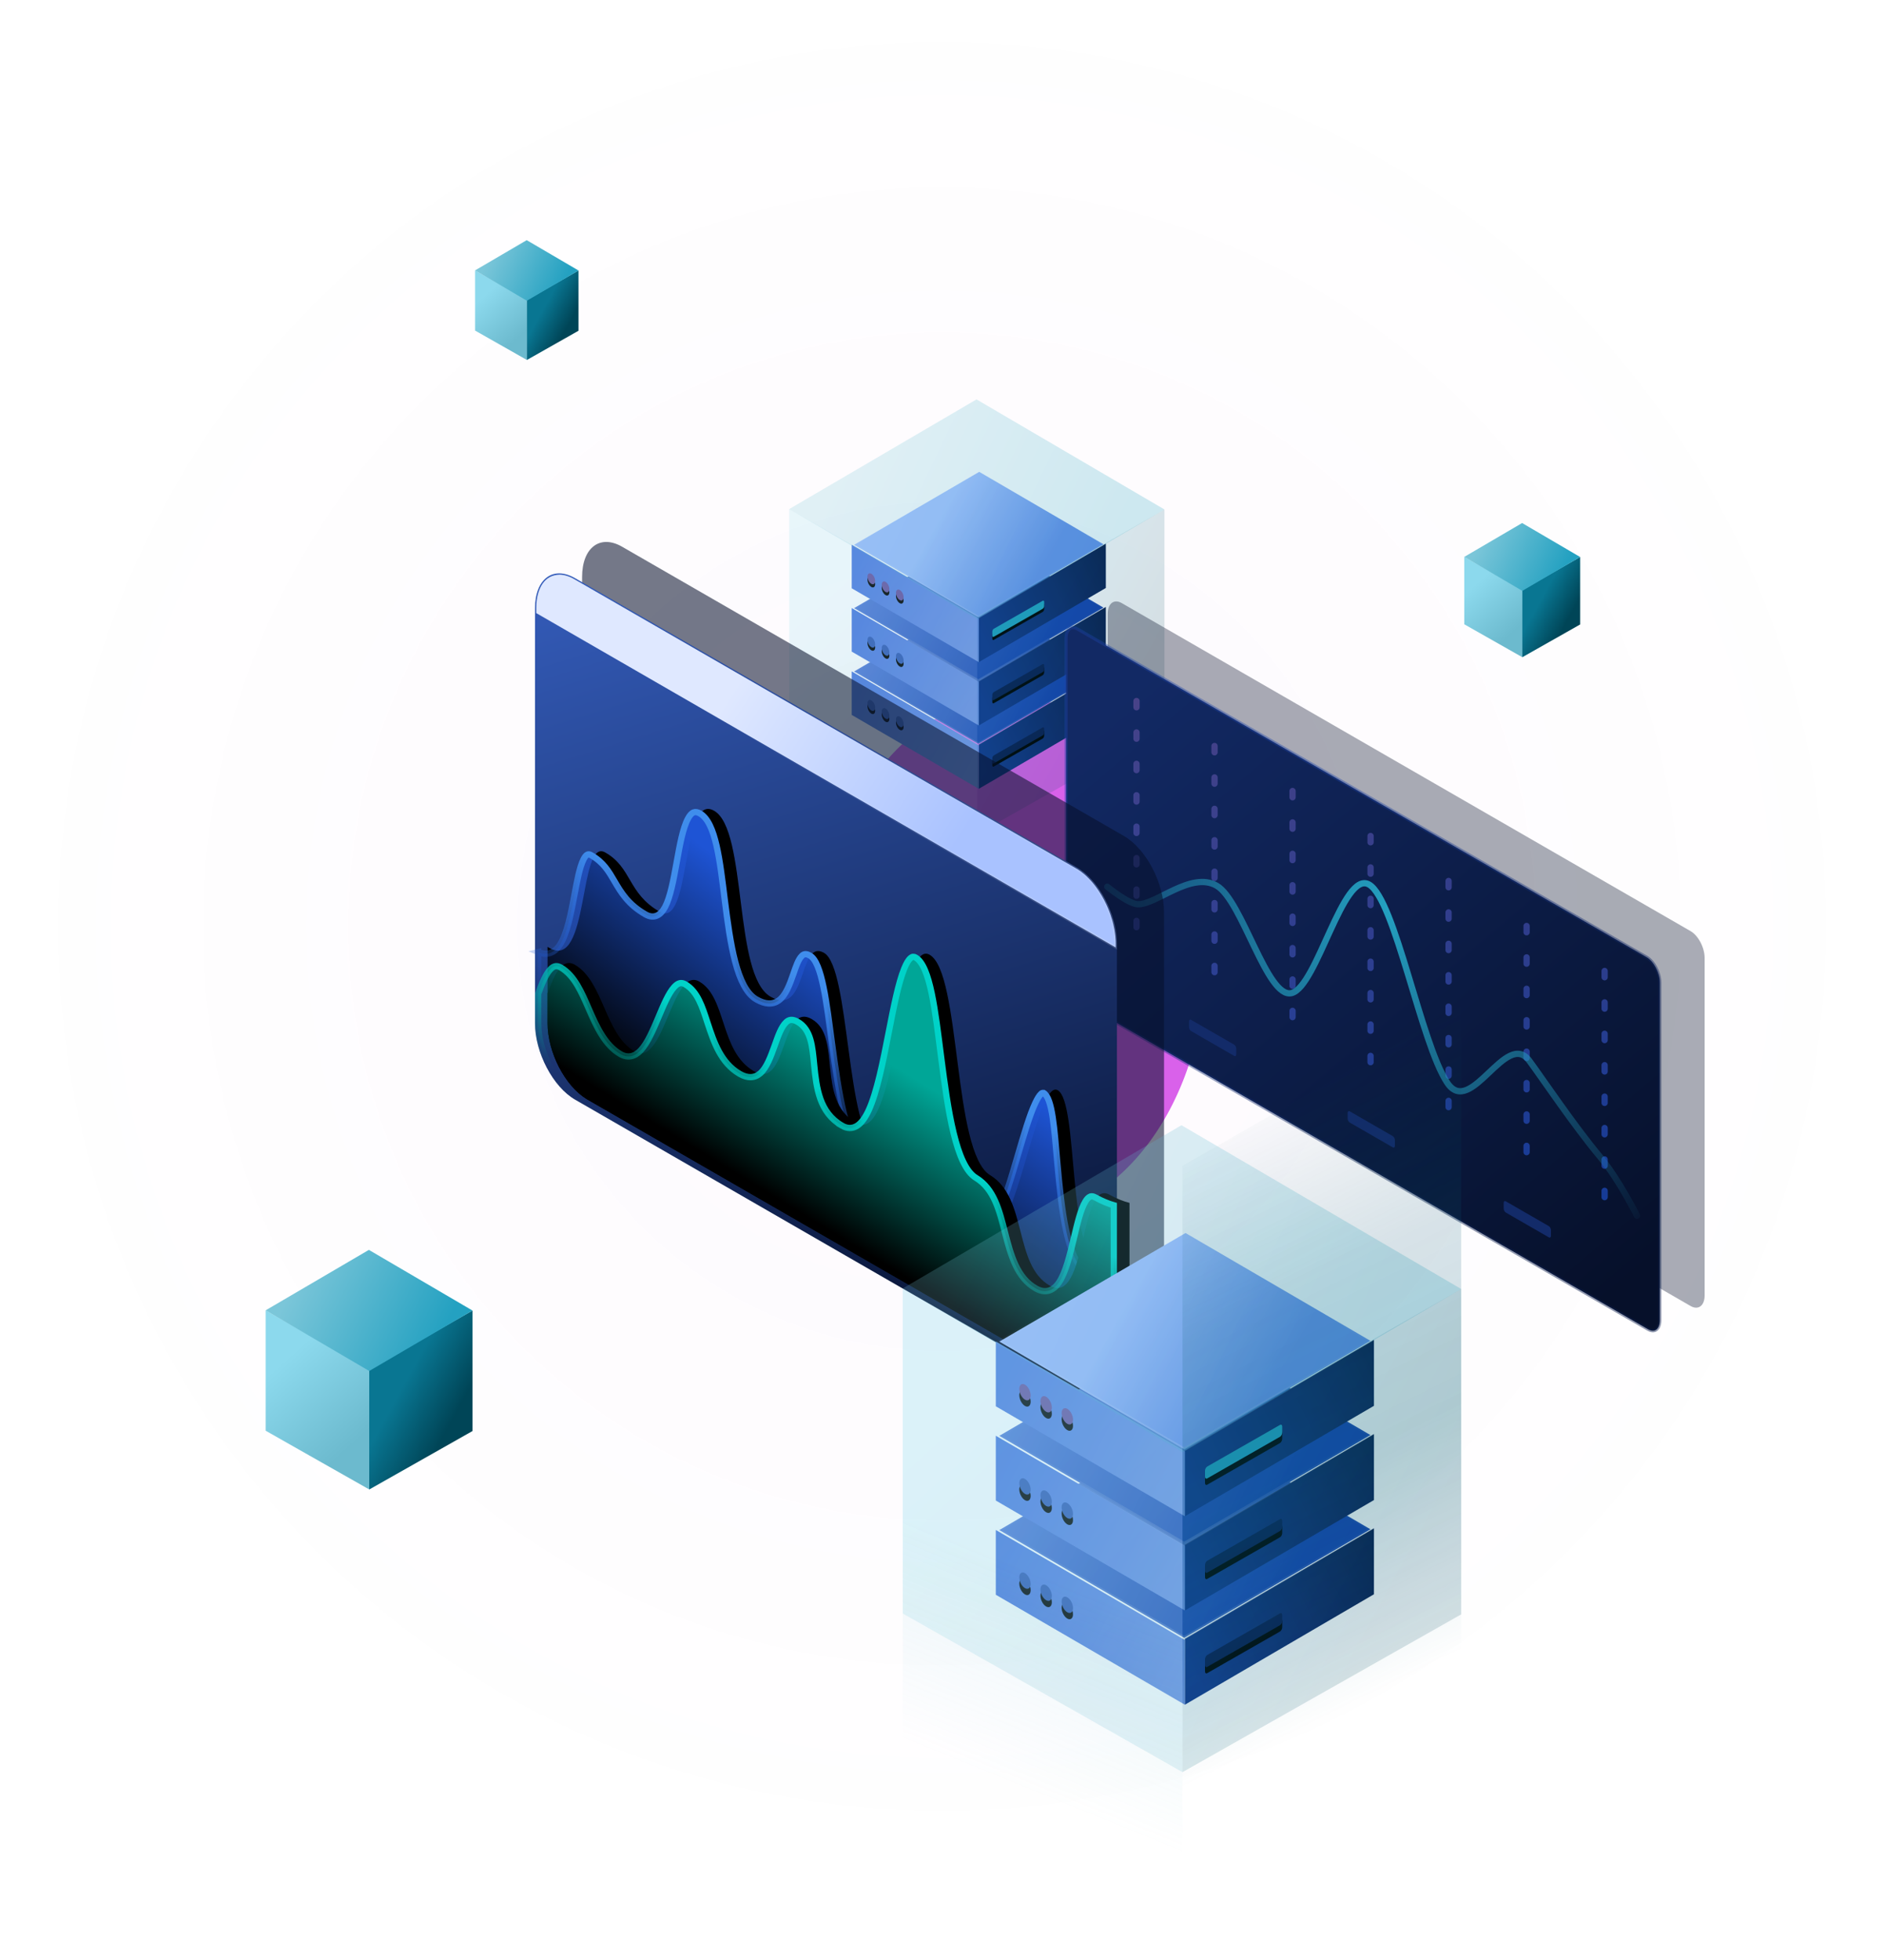 <svg xmlns="http://www.w3.org/2000/svg" xmlns:xlink="http://www.w3.org/1999/xlink" width="600" height="624" viewBox="0 0 600 624">
    <defs>
        <linearGradient id="prefix__f" x1="-44.408%" x2="100%" y1="6.487%" y2="73.336%">
            <stop offset="0%" stop-color="#081537"/>
            <stop offset="100%" stop-color="#14388E"/>
        </linearGradient>
        <linearGradient id="prefix__g" x1="-38.234%" x2="106.55%" y1="87.164%" y2="18.209%">
            <stop offset="0%" stop-color="#7898E5"/>
            <stop offset="100%" stop-color="#4B76DD"/>
        </linearGradient>
        <linearGradient id="prefix__m" x1="100%" x2="16.416%" y1="33.015%" y2="56.936%">
            <stop offset="0%" stop-color="#557BD7"/>
            <stop offset="100%" stop-color="#1643AF"/>
        </linearGradient>
        <linearGradient id="prefix__l" x1="46.672%" x2="46.672%" y1="100%" y2="34.88%">
            <stop offset="0%" stop-color="#FFF" stop-opacity=".158"/>
            <stop offset="100%" stop-color="#FFF" stop-opacity="0"/>
        </linearGradient>
        <linearGradient id="prefix__v" x1="69.185%" x2="21.574%" y1="40.486%" y2="56.712%">
            <stop offset="0%" stop-color="#A4BFFF"/>
            <stop offset="100%" stop-color="#638AE7"/>
        </linearGradient>
        <linearGradient id="prefix__w" x1="33.261%" x2="66.739%" y1="19.969%" y2="83.989%">
            <stop offset="0%" stop-color="#8CD9ED"/>
            <stop offset="100%" stop-color="#6CBACE"/>
        </linearGradient>
        <linearGradient id="prefix__x" x1="74.268%" x2="39.604%" y1="67.667%" y2="34.637%">
            <stop offset="0%" stop-color="#004557"/>
            <stop offset="100%" stop-color="#097692"/>
        </linearGradient>
        <linearGradient id="prefix__y" x1="88.697%" x2="10.887%" y1="58.551%" y2="36.669%">
            <stop offset="0%" stop-color="#24A1C1"/>
            <stop offset="100%" stop-color="#7BC6D9"/>
        </linearGradient>
        <linearGradient id="prefix__A" x1="17.665%" x2="85.339%" y1="4.407%" y2="99.435%">
            <stop offset="0%" stop-color="#122964"/>
            <stop offset="100%" stop-color="#06102A"/>
        </linearGradient>
        <linearGradient id="prefix__z" x1="46.246%" x2="66.422%" y1="21.243%" y2="71.803%">
            <stop offset="0%" stop-color="#1C43A8" stop-opacity=".387"/>
            <stop offset="100%" stop-color="#0E204F" stop-opacity=".444"/>
        </linearGradient>
        <linearGradient id="prefix__B" x1="50%" x2="50%" y1="0%" y2="100%">
            <stop offset="0%" stop-color="#67519E"/>
            <stop offset="100%" stop-color="#1E54D5"/>
        </linearGradient>
        <linearGradient id="prefix__D" x1="54.495%" x2="30.034%" y1="-20.313%" y2="93.015%">
            <stop offset="0%" stop-color="#3964C9"/>
            <stop offset="100%" stop-color="#081435"/>
        </linearGradient>
        <linearGradient id="prefix__F" x1="69.185%" x2="21.574%" y1="38.301%" y2="58.254%">
            <stop offset="0%" stop-color="#DFE8FF"/>
            <stop offset="100%" stop-color="#A9C2FF"/>
        </linearGradient>
        <linearGradient id="prefix__E" x1="46.672%" x2="46.672%" y1="100%" y2="34.88%">
            <stop offset="0%" stop-color="#FFF" stop-opacity=".158"/>
            <stop offset="100%" stop-color="#FFF" stop-opacity="0"/>
        </linearGradient>
        <linearGradient id="prefix__J" x1="75.627%" x2="51.883%" y1="52.534%" y2="20.697%">
            <stop offset="0%" stop-color="#1E54D5" stop-opacity="0"/>
            <stop offset="100%" stop-color="#1E54D5"/>
        </linearGradient>
        <linearGradient id="prefix__I" x1="57.191%" x2="70.714%" y1="27.13%" y2="50%">
            <stop offset="0%" stop-color="#3F8DEC"/>
            <stop offset="100%" stop-color="#1E54D5" stop-opacity="0"/>
        </linearGradient>
        <linearGradient id="prefix__N" x1="61.082%" x2="38.059%" y1="53.641%" y2="25.196%">
            <stop offset="0%" stop-color="#00A697" stop-opacity="0"/>
            <stop offset="100%" stop-color="#00A697"/>
        </linearGradient>
        <linearGradient id="prefix__M" x1="54.713%" x2="69.527%" y1="27.499%" y2="47.074%">
            <stop offset="0%" stop-color="#00D2C8"/>
            <stop offset="100%" stop-color="#00A697" stop-opacity="0"/>
        </linearGradient>
        <linearGradient id="prefix__O" x1="-44.408%" x2="100%" y1="6.487%" y2="73.336%">
            <stop offset="0%" stop-color="#081537"/>
            <stop offset="100%" stop-color="#14388E"/>
        </linearGradient>
        <linearGradient id="prefix__P" x1="-38.234%" x2="106.55%" y1="87.164%" y2="18.209%">
            <stop offset="0%" stop-color="#7898E5"/>
            <stop offset="100%" stop-color="#4B76DD"/>
        </linearGradient>
        <linearGradient id="prefix__V" x1="100%" x2="16.416%" y1="33.015%" y2="56.936%">
            <stop offset="0%" stop-color="#557BD7"/>
            <stop offset="100%" stop-color="#1643AF"/>
        </linearGradient>
        <linearGradient id="prefix__U" x1="46.672%" x2="46.672%" y1="100%" y2="34.88%">
            <stop offset="0%" stop-color="#FFF" stop-opacity=".158"/>
            <stop offset="100%" stop-color="#FFF" stop-opacity="0"/>
        </linearGradient>
        <linearGradient id="prefix__ae" x1="69.185%" x2="21.574%" y1="40.486%" y2="56.712%">
            <stop offset="0%" stop-color="#A4BFFF"/>
            <stop offset="100%" stop-color="#638AE7"/>
        </linearGradient>
        <linearGradient id="prefix__af" x1="33.261%" x2="66.739%" y1="19.969%" y2="83.989%">
            <stop offset="0%" stop-color="#8CD9ED"/>
            <stop offset="100%" stop-color="#6CBACE"/>
        </linearGradient>
        <linearGradient id="prefix__ag" x1="74.268%" x2="39.604%" y1="67.667%" y2="34.637%">
            <stop offset="0%" stop-color="#004557"/>
            <stop offset="100%" stop-color="#097692"/>
        </linearGradient>
        <linearGradient id="prefix__ah" x1="88.697%" x2="10.887%" y1="58.551%" y2="36.669%">
            <stop offset="0%" stop-color="#24A1C1"/>
            <stop offset="100%" stop-color="#7BC6D9"/>
        </linearGradient>
        <linearGradient id="prefix__ai" x1="51.688%" x2="60.865%" y1="5.202%" y2="70.795%">
            <stop offset="0%" stop-color="#004557" stop-opacity="0"/>
            <stop offset="33.193%" stop-color="#045A71" stop-opacity=".364"/>
            <stop offset="62.342%" stop-color="#056077" stop-opacity=".456"/>
            <stop offset="100%" stop-color="#097692" stop-opacity="0"/>
        </linearGradient>
        <linearGradient id="prefix__aj" x1="48.693%" x2="43.768%" y1="40.674%" y2="71.254%">
            <stop offset="0%" stop-color="#8CD9ED"/>
            <stop offset="100%" stop-color="#6CBACE" stop-opacity="0"/>
        </linearGradient>
        <linearGradient id="prefix__ak" x1="33.261%" x2="66.739%" y1="19.969%" y2="83.989%">
            <stop offset="0%" stop-color="#8CD9ED"/>
            <stop offset="100%" stop-color="#6CBACE"/>
        </linearGradient>
        <linearGradient id="prefix__al" x1="74.268%" x2="39.604%" y1="67.667%" y2="34.637%">
            <stop offset="0%" stop-color="#004557"/>
            <stop offset="100%" stop-color="#097692"/>
        </linearGradient>
        <linearGradient id="prefix__am" x1="88.697%" x2="10.887%" y1="58.551%" y2="36.669%">
            <stop offset="0%" stop-color="#24A1C1"/>
            <stop offset="100%" stop-color="#7BC6D9"/>
        </linearGradient>
        <linearGradient id="prefix__an" x1="33.261%" x2="66.739%" y1="19.969%" y2="83.989%">
            <stop offset="0%" stop-color="#8CD9ED"/>
            <stop offset="100%" stop-color="#6CBACE"/>
        </linearGradient>
        <linearGradient id="prefix__ao" x1="74.268%" x2="39.604%" y1="67.667%" y2="34.637%">
            <stop offset="0%" stop-color="#004557"/>
            <stop offset="100%" stop-color="#097692"/>
        </linearGradient>
        <linearGradient id="prefix__ap" x1="88.697%" x2="10.887%" y1="58.551%" y2="36.669%">
            <stop offset="0%" stop-color="#24A1C1"/>
            <stop offset="100%" stop-color="#7BC6D9"/>
        </linearGradient>
        <linearGradient id="prefix__aq" x1="33.261%" x2="66.739%" y1="19.969%" y2="83.989%">
            <stop offset="0%" stop-color="#8CD9ED"/>
            <stop offset="100%" stop-color="#6CBACE"/>
        </linearGradient>
        <linearGradient id="prefix__ar" x1="74.268%" x2="39.604%" y1="67.667%" y2="34.637%">
            <stop offset="0%" stop-color="#004557"/>
            <stop offset="100%" stop-color="#097692"/>
        </linearGradient>
        <linearGradient id="prefix__as" x1="88.697%" x2="10.887%" y1="58.551%" y2="36.669%">
            <stop offset="0%" stop-color="#24A1C1"/>
            <stop offset="100%" stop-color="#7BC6D9"/>
        </linearGradient>
        <filter id="prefix__d" width="100%" height="100%" x="0%" y="0%" filterUnits="objectBoundingBox">
            <feGaussianBlur in="SourceGraphic"/>
        </filter>
        <filter id="prefix__e" width="246.3%" height="208.4%" x="-73.2%" y="-54.2%" filterUnits="objectBoundingBox">
            <feGaussianBlur in="SourceGraphic" stdDeviation="30"/>
        </filter>
        <filter id="prefix__h" width="106.1%" height="117.3%" x="-3%" y="-4.3%" filterUnits="objectBoundingBox">
            <feOffset dy="1" in="SourceAlpha" result="shadowOffsetOuter1"/>
            <feColorMatrix in="shadowOffsetOuter1" values="0 0 0 0 1 0 0 0 0 1 0 0 0 0 1 0 0 0 0.135 0"/>
        </filter>
        <filter id="prefix__j" width="108.7%" height="123.1%" x="-4.4%" y="-5.8%" filterUnits="objectBoundingBox">
            <feOffset dy="1" in="SourceAlpha" result="shadowOffsetOuter1"/>
            <feColorMatrix in="shadowOffsetOuter1" values="0 0 0 0 1 0 0 0 0 1 0 0 0 0 1 0 0 0 0.14 0"/>
        </filter>
        <filter id="prefix__n" width="106.1%" height="117.3%" x="-3%" y="-4.3%" filterUnits="objectBoundingBox">
            <feOffset dy="1" in="SourceAlpha" result="shadowOffsetOuter1"/>
            <feColorMatrix in="shadowOffsetOuter1" values="0 0 0 0 1 0 0 0 0 1 0 0 0 0 1 0 0 0 0.135 0"/>
        </filter>
        <filter id="prefix__p" width="108.7%" height="123.1%" x="-4.4%" y="-5.8%" filterUnits="objectBoundingBox">
            <feOffset dy="1" in="SourceAlpha" result="shadowOffsetOuter1"/>
            <feColorMatrix in="shadowOffsetOuter1" values="0 0 0 0 1 0 0 0 0 1 0 0 0 0 1 0 0 0 0.14 0"/>
        </filter>
        <filter id="prefix__r" width="106.1%" height="117.3%" x="-3%" y="-4.3%" filterUnits="objectBoundingBox">
            <feOffset dy="1" in="SourceAlpha" result="shadowOffsetOuter1"/>
            <feColorMatrix in="shadowOffsetOuter1" values="0 0 0 0 1 0 0 0 0 1 0 0 0 0 1 0 0 0 0.135 0"/>
        </filter>
        <filter id="prefix__t" width="108.7%" height="123.1%" x="-4.4%" y="-5.8%" filterUnits="objectBoundingBox">
            <feOffset dy="1" in="SourceAlpha" result="shadowOffsetOuter1"/>
            <feColorMatrix in="shadowOffsetOuter1" values="0 0 0 0 1 0 0 0 0 1 0 0 0 0 1 0 0 0 0.14 0"/>
        </filter>
        <filter id="prefix__G" width="121.6%" height="121.5%" x="-12.9%" y="-10.7%" filterUnits="objectBoundingBox">
            <feOffset dx="-4" in="SourceAlpha" result="shadowOffsetOuter1"/>
            <feGaussianBlur in="shadowOffsetOuter1" result="shadowBlurOuter1" stdDeviation="6"/>
            <feComposite in="shadowBlurOuter1" in2="SourceAlpha" operator="out" result="shadowBlurOuter1"/>
            <feColorMatrix in="shadowBlurOuter1" values="0 0 0 0 0.024 0 0 0 0 0.063 0 0 0 0 0.165 0 0 0 0.287 0"/>
        </filter>
        <filter id="prefix__K" width="121.6%" height="128.6%" x="-12.9%" y="-14.3%" filterUnits="objectBoundingBox">
            <feOffset dx="-4" in="SourceAlpha" result="shadowOffsetOuter1"/>
            <feGaussianBlur in="shadowOffsetOuter1" result="shadowBlurOuter1" stdDeviation="6"/>
            <feComposite in="shadowBlurOuter1" in2="SourceAlpha" operator="out" result="shadowBlurOuter1"/>
            <feColorMatrix in="shadowBlurOuter1" values="0 0 0 0 0.024 0 0 0 0 0.063 0 0 0 0 0.165 0 0 0 0.332 0"/>
        </filter>
        <filter id="prefix__Q" width="108.1%" height="123.3%" x="-4.1%" y="-5.8%" filterUnits="objectBoundingBox">
            <feOffset dy="2" in="SourceAlpha" result="shadowOffsetOuter1"/>
            <feColorMatrix in="shadowOffsetOuter1" values="0 0 0 0 1 0 0 0 0 1 0 0 0 0 1 0 0 0 0.135 0"/>
        </filter>
        <filter id="prefix__S" width="111.7%" height="131%" x="-5.8%" y="-7.8%" filterUnits="objectBoundingBox">
            <feOffset dy="2" in="SourceAlpha" result="shadowOffsetOuter1"/>
            <feColorMatrix in="shadowOffsetOuter1" values="0 0 0 0 1 0 0 0 0 1 0 0 0 0 1 0 0 0 0.14 0"/>
        </filter>
        <filter id="prefix__W" width="108.1%" height="123.3%" x="-4.1%" y="-5.8%" filterUnits="objectBoundingBox">
            <feOffset dy="2" in="SourceAlpha" result="shadowOffsetOuter1"/>
            <feColorMatrix in="shadowOffsetOuter1" values="0 0 0 0 1 0 0 0 0 1 0 0 0 0 1 0 0 0 0.135 0"/>
        </filter>
        <filter id="prefix__Y" width="111.7%" height="131%" x="-5.8%" y="-7.8%" filterUnits="objectBoundingBox">
            <feOffset dy="2" in="SourceAlpha" result="shadowOffsetOuter1"/>
            <feColorMatrix in="shadowOffsetOuter1" values="0 0 0 0 1 0 0 0 0 1 0 0 0 0 1 0 0 0 0.14 0"/>
        </filter>
        <filter id="prefix__aa" width="108.1%" height="123.3%" x="-4.1%" y="-5.8%" filterUnits="objectBoundingBox">
            <feOffset dy="2" in="SourceAlpha" result="shadowOffsetOuter1"/>
            <feColorMatrix in="shadowOffsetOuter1" values="0 0 0 0 1 0 0 0 0 1 0 0 0 0 1 0 0 0 0.135 0"/>
        </filter>
        <filter id="prefix__ac" width="111.7%" height="131%" x="-5.8%" y="-7.8%" filterUnits="objectBoundingBox">
            <feOffset dy="2" in="SourceAlpha" result="shadowOffsetOuter1"/>
            <feColorMatrix in="shadowOffsetOuter1" values="0 0 0 0 1 0 0 0 0 1 0 0 0 0 1 0 0 0 0.14 0"/>
        </filter>
        <path id="prefix__a" d="M0 0H600V640H0z"/>
        <path id="prefix__i" d="M36.154 51.405c0-.35-.215-.758-.48-.91l-15.56-8.898c-.265-.151-.48.01-.48.36v1.27c0 .35.215.758.48.91l15.56 8.898c.265.151.48-.01.48-.36v-1.27z"/>
        <path id="prefix__k" d="M65.624 32.987c.67.383 1.216 1.412 1.216 2.297 0 .884-.545 1.292-1.216.909-.672-.384-1.217-1.413-1.217-2.297 0-.885.545-1.292 1.217-.909zm4.53 2.585c.67.383 1.216 1.412 1.216 2.297 0 .884-.545 1.291-1.216.908-.672-.383-1.217-1.412-1.217-2.296 0-.885.545-1.292 1.217-.91zm4.53 2.585c.671.383 1.216 1.412 1.216 2.297 0 .884-.545 1.291-1.216.908-.672-.383-1.217-1.412-1.217-2.296 0-.885.545-1.292 1.217-.91z"/>
        <path id="prefix__o" d="M36.154 51.405c0-.35-.215-.758-.48-.91l-15.56-8.898c-.265-.151-.48.01-.48.36v1.27c0 .35.215.758.48.91l15.56 8.898c.265.151.48-.01.48-.36v-1.27z"/>
        <path id="prefix__q" d="M65.624 32.987c.67.383 1.216 1.412 1.216 2.297 0 .884-.545 1.292-1.216.909-.672-.384-1.217-1.413-1.217-2.297 0-.885.545-1.292 1.217-.909zm4.53 2.585c.67.383 1.216 1.412 1.216 2.297 0 .884-.545 1.291-1.216.908-.672-.383-1.217-1.412-1.217-2.296 0-.885.545-1.292 1.217-.91zm4.53 2.585c.671.383 1.216 1.412 1.216 2.297 0 .884-.545 1.291-1.216.908-.672-.383-1.217-1.412-1.217-2.296 0-.885.545-1.292 1.217-.91z"/>
        <path id="prefix__s" d="M36.154 51.405c0-.35-.215-.758-.48-.91l-15.56-8.898c-.265-.151-.48.01-.48.36v1.27c0 .35.215.758.48.91l15.56 8.898c.265.151.48-.01.48-.36v-1.27z"/>
        <path id="prefix__u" d="M65.624 32.987c.67.383 1.216 1.412 1.216 2.297 0 .884-.545 1.292-1.216.909-.672-.384-1.217-1.413-1.217-2.297 0-.885.545-1.292 1.217-.909zm4.53 2.585c.67.383 1.216 1.412 1.216 2.297 0 .884-.545 1.291-1.216.908-.672-.383-1.217-1.412-1.217-2.296 0-.885.545-1.292 1.217-.91zm4.53 2.585c.671.383 1.216 1.412 1.216 2.297 0 .884-.545 1.291-1.216.908-.672-.383-1.217-1.412-1.217-2.296 0-.885.545-1.292 1.217-.91z"/>
        <path id="prefix__H" d="M164.72 118.26c10.207-5.82 8.768-14.023 17.349-18.873 8.58-4.852 4.969 37.953 17.844 30.362l.503-.297v24.307c0 9.232-5.549 19.95-12.445 24.147l-.315.187-159.808 92.093c-6.964 4.012-12.631-.16-12.758-9.314l-.002-.314v-29.265l.336.33c1.89 1.806 4.233 3.056 9.022.244 10.604-6.228 6.833-52.761 13.474-56.764 6.64-4.003 13.515 49.054 21.719 44.031 8.203-5.022 9.61-31.53 17.826-36.32 8.215-4.79 7.852 17.246 17.941 11.302 10.09-5.944 8.638-57.954 16.94-62.739 8.303-4.784 5.231 20.81 17.111 13.91 11.88-6.898 7.218-52.995 17.914-59.16 10.698-6.164 7.142 37.952 17.35 32.133z"/>
        <path id="prefix__L" d="M102.14 185.52c13.018-7.543 4.248-27.474 14.175-33.09 9.927-5.616 7.593 22.942 18.453 16.576 10.86-6.365 8.557-23.407 17.303-28.494 8.744-5.085 11.244 27.717 20.672 22.213 9.428-5.503 9.8-22.072 18.845-27.495 4.237-2.54 6.614 2.951 8.828 8.998v9.53c0 9.233-5.549 19.951-12.445 24.148l-.315.187-159.808 92.093c-6.964 4.012-12.631-.16-12.758-9.314l-.003-.314V210.96c1.82-.465 3.911-1.242 6.47-2.646 9.356-5.135 7.167 35.597 18.834 29.041 11.666-6.556 7.089-27.965 19.083-35.22 11.993-7.255 9.176-64.349 19.243-70.158 10.067-5.81 10.403 61.085 23.422 53.541z"/>
        <path id="prefix__R" d="M53.801 76.496c0-.522-.32-1.128-.715-1.354L29.932 61.901c-.395-.226-.716.014-.716.536v1.889c0 .521.32 1.128.716 1.353L53.086 78.92c.394.226.715-.014.715-.535v-1.89z"/>
        <path id="prefix__T" d="M97.654 49.088c.999.57 1.81 2.101 1.81 3.418 0 1.316-.811 1.922-1.81 1.352-.999-.57-1.81-2.102-1.81-3.418 0-1.316.811-1.922 1.81-1.352zm6.741 3.846c1 .57 1.81 2.102 1.81 3.418 0 1.317-.81 1.923-1.81 1.353-.999-.57-1.81-2.102-1.81-3.418 0-1.317.811-1.923 1.81-1.353zm6.741 3.847c1 .57 1.81 2.101 1.81 3.418 0 1.316-.81 1.922-1.81 1.352-.998-.57-1.81-2.101-1.81-3.418 0-1.316.812-1.922 1.81-1.352z"/>
        <path id="prefix__X" d="M53.801 76.496c0-.522-.32-1.128-.715-1.354L29.932 61.901c-.395-.226-.716.014-.716.536v1.889c0 .521.32 1.128.716 1.353L53.086 78.92c.394.226.715-.014.715-.535v-1.89z"/>
        <path id="prefix__Z" d="M97.654 49.088c.999.57 1.81 2.101 1.81 3.418 0 1.316-.811 1.922-1.81 1.352-.999-.57-1.81-2.102-1.81-3.418 0-1.316.811-1.922 1.81-1.352zm6.741 3.846c1 .57 1.81 2.102 1.81 3.418 0 1.317-.81 1.923-1.81 1.353-.999-.57-1.81-2.102-1.81-3.418 0-1.317.811-1.923 1.81-1.353zm6.741 3.847c1 .57 1.81 2.101 1.81 3.418 0 1.316-.81 1.922-1.81 1.352-.998-.57-1.81-2.101-1.81-3.418 0-1.316.812-1.922 1.81-1.352z"/>
        <path id="prefix__ab" d="M53.801 76.496c0-.522-.32-1.128-.715-1.354L29.932 61.901c-.395-.226-.716.014-.716.536v1.889c0 .521.32 1.128.716 1.353L53.086 78.92c.394.226.715-.014.715-.535v-1.89z"/>
        <path id="prefix__ad" d="M97.654 49.088c.999.57 1.81 2.101 1.81 3.418 0 1.316-.811 1.922-1.81 1.352-.999-.57-1.81-2.102-1.81-3.418 0-1.316.811-1.922 1.81-1.352zm6.741 3.846c1 .57 1.81 2.102 1.81 3.418 0 1.317-.81 1.923-1.81 1.353-.999-.57-1.81-2.102-1.81-3.418 0-1.317.811-1.923 1.81-1.353zm6.741 3.847c1 .57 1.81 2.101 1.81 3.418 0 1.316-.81 1.922-1.81 1.352-.998-.57-1.81-2.101-1.81-3.418 0-1.316.812-1.922 1.81-1.352z"/>
        <radialGradient id="prefix__c" cx="50%" cy="50%" r="51%" fx="50%" fy="50%" gradientTransform="matrix(0 .98 -1 0 1 .01)">
            <stop offset="0%" stop-color="#9D0FB0"/>
            <stop offset="100%" stop-color="#9D0FB0" stop-opacity="0"/>
        </radialGradient>
        <radialGradient id="prefix__C" cx="53.201%" cy="10.744%" r="122.513%" fx="53.201%" fy="10.744%" gradientTransform="scale(.63 1) rotate(46.765 .688 .469)">
            <stop offset="0%" stop-color="#24A1C1"/>
            <stop offset="100%" stop-color="#24A1C1" stop-opacity="0"/>
        </radialGradient>
    </defs>
    <g fill="none" fill-rule="evenodd">
        <mask id="prefix__b" fill="#fff">
            <use xlink:href="#prefix__a"/>
        </mask>
        <g mask="url(#prefix__b)">
            <g transform="translate(0 -11)">
                <ellipse cx="300" cy="306" fill="url(#prefix__c)" filter="url(#prefix__d)" opacity=".157" rx="300" ry="306"/>
                <ellipse cx="322.5" cy="316" fill="#D961EA" filter="url(#prefix__e)" rx="61.5" ry="83"/>
            </g>
        </g>
        <g mask="url(#prefix__b)">
            <g>
                <g transform="translate(251 127) matrix(-1 0 0 1 101.178 63)">
                    <path fill="url(#prefix__f)" d="M40.464 47.016L0 23.387 0 37.507 40.464 61.135z"/>
                    <path fill="url(#prefix__g)" d="M40.464 47.272L80.928 23.748 80.928 37.611 40.464 61.135z"/>
                    <use fill="#000" filter="url(#prefix__h)" xlink:href="#prefix__i"/>
                    <use fill="#091D4F" xlink:href="#prefix__i"/>
                    <g transform="matrix(-1 0 0 1 140.307 0)">
                        <use fill="#000" filter="url(#prefix__j)" xlink:href="#prefix__k"/>
                        <use fill="#3359B4" xlink:href="#prefix__k"/>
                    </g>
                    <path fill="url(#prefix__m)" stroke="url(#prefix__l)" stroke-width=".756" d="M40.323.542L.75 23.606l39.854 23.228 39.572-23.063L40.323.54z"/>
                </g>
                <g transform="translate(251 127) matrix(-1 0 0 1 101.178 42.84)">
                    <path fill="url(#prefix__f)" d="M40.464 47.016L0 23.387 0 37.507 40.464 61.135z"/>
                    <path fill="url(#prefix__g)" d="M40.464 47.272L80.928 23.748 80.928 37.611 40.464 61.135z"/>
                    <use fill="#000" filter="url(#prefix__n)" xlink:href="#prefix__o"/>
                    <use fill="#091D4F" xlink:href="#prefix__o"/>
                    <g transform="matrix(-1 0 0 1 140.307 0)">
                        <use fill="#000" filter="url(#prefix__p)" xlink:href="#prefix__q"/>
                        <use fill="#3359B4" xlink:href="#prefix__q"/>
                    </g>
                    <path fill="url(#prefix__m)" stroke="url(#prefix__l)" stroke-width=".756" d="M40.323.542L.75 23.606l39.854 23.228 39.572-23.063L40.323.54z"/>
                </g>
                <g transform="translate(251 127) matrix(-1 0 0 1 101.178 22.68)">
                    <path fill="url(#prefix__f)" d="M40.464 47.016L0 23.387 0 37.507 40.464 61.135z"/>
                    <path fill="url(#prefix__g)" d="M40.464 47.272L80.928 23.748 80.928 37.611 40.464 61.135z"/>
                    <use fill="#000" filter="url(#prefix__r)" xlink:href="#prefix__s"/>
                    <use fill="#24A1C1" xlink:href="#prefix__s"/>
                    <g transform="matrix(-1 0 0 1 140.307 0)">
                        <use fill="#000" filter="url(#prefix__t)" xlink:href="#prefix__u"/>
                        <use fill="#67519E" xlink:href="#prefix__u"/>
                    </g>
                    <path fill="url(#prefix__v)" stroke="url(#prefix__l)" stroke-width=".756" d="M40.323.542L.75 23.606l39.854 23.228 39.572-23.063L40.323.54z"/>
                </g>
                <path fill="url(#prefix__w)" d="M60.208 69.316L0.333 35.078 0.333 104.614 60.208 138.56z" opacity=".187" transform="translate(251 127)"/>
                <path fill="url(#prefix__x)" d="M119.848 35.2L60.208 69.321 60.208 138.56 119.848 104.81z" opacity=".157" transform="translate(251 127)"/>
                <path fill="url(#prefix__y)" d="M59.987 0.159L0.333 35.078 60.194 70.119 119.848 35.2z" opacity=".222" transform="translate(251 127)"/>
            </g>
        </g>
        <g mask="url(#prefix__b)">
            <g>
                <path fill="#06102A" d="M13.78 4.4c0-3.293 2.008-4.81 4.482-3.384l181.133 104.422c2.474 1.426 4.482 5.257 4.482 8.551V221.4c0 3.294-2.008 4.81-4.482 3.384L18.262 120.362c-2.474-1.426-4.482-5.257-4.482-8.552V4.4z" opacity=".347" transform="translate(339 191)"/>
                <path fill="url(#prefix__A)" stroke="url(#prefix__z)" d="M4.243 9.306c-.522-.302-1.02-.458-1.475-.469-.43-.01-.818.112-1.142.357C.908 9.736.51 10.819.51 12.256v107.41c0 1.572.483 3.27 1.256 4.745.764 1.456 1.81 2.702 2.976 3.374l181.132 104.422c.523.3 1.02.457 1.477.469.43.01.817-.112 1.142-.357.717-.542 1.114-1.625 1.114-3.063v-107.41c0-1.571-.482-3.27-1.256-4.745-.763-1.456-1.81-2.702-2.976-3.374L4.243 9.306z" transform="translate(339 191)"/>
                <path fill="#132B69" d="M54.713 142.865c0-.493-.3-1.066-.671-1.28l-13.705-7.901c-.37-.214-.671.014-.671.506v1.786c0 .493.3 1.066.67 1.28l13.706 7.901c.37.214.67-.014.67-.506v-1.786zM105.235 171.99c0-.493-.302-1.066-.67-1.28l-13.707-7.9c-.37-.215-.671.012-.671.505v1.787c0 .493.301 1.066.67 1.28l13.707 7.9c.37.213.67-.013.67-.505v-1.786zM154.928 200.638c0-.492-.3-1.066-.671-1.28l-13.705-7.901c-.37-.213-.671.014-.671.507v1.785c0 .493.3 1.067.67 1.28l13.706 7.901c.37.214.67-.013.67-.506v-1.786z" transform="translate(339 191)"/>
                <g opacity=".624">
                    <path fill="url(#prefix__B)" fill-rule="nonzero" d="M74.482 43.73v2c0 .552.448 1 1 1s1-.448 1-1v-2c0-.553-.448-1-1-1s-1 .447-1 1zm0 10v2c0 .552.448 1 1 1s1-.448 1-1v-2c0-.553-.448-1-1-1s-1 .447-1 1zm0 10v2c0 .552.448 1 1 1s1-.448 1-1v-2c0-.553-.448-1-1-1s-1 .447-1 1zm0 10v2c0 .552.448 1 1 1s1-.448 1-1v-2c0-.553-.448-1-1-1s-1 .447-1 1zm0 10v2c0 .552.448 1 1 1s1-.448 1-1v-2c0-.553-.448-1-1-1s-1 .447-1 1zm0 10v2c0 .552.448 1 1 1s1-.448 1-1v-2c0-.553-.448-1-1-1s-1 .447-1 1zm0 10v2c0 .552.448 1 1 1s1-.448 1-1v-2c0-.553-.448-1-1-1s-1 .447-1 1zm0 10v2c0 .552.448 1 1 1s1-.448 1-1v-2c0-.553-.448-1-1-1s-1 .447-1 1zM49.636 29.405v2c0 .552.447 1 1 1 .552 0 1-.448 1-1v-2c0-.552-.448-1-1-1-.553 0-1 .448-1 1zm0 10v2c0 .552.447 1 1 1 .552 0 1-.448 1-1v-2c0-.552-.448-1-1-1-.553 0-1 .448-1 1zm0 10v2c0 .552.447 1 1 1 .552 0 1-.448 1-1v-2c0-.552-.448-1-1-1-.553 0-1 .448-1 1zm0 10v2c0 .552.447 1 1 1 .552 0 1-.448 1-1v-2c0-.552-.448-1-1-1-.553 0-1 .448-1 1zm0 10v2c0 .552.447 1 1 1 .552 0 1-.448 1-1v-2c0-.552-.448-1-1-1-.553 0-1 .448-1 1zm0 10v2c0 .552.447 1 1 1 .552 0 1-.448 1-1v-2c0-.552-.448-1-1-1-.553 0-1 .448-1 1zm0 10v2c0 .552.447 1 1 1 .552 0 1-.448 1-1v-2c0-.552-.448-1-1-1-.553 0-1 .448-1 1zm0 10v2c0 .552.447 1 1 1 .552 0 1-.448 1-1v-2c0-.552-.448-1-1-1-.553 0-1 .448-1 1zM24.788 15.08v2c0 .553.448 1 1 1s1-.447 1-1v-2c0-.551-.448-1-1-1s-1 .449-1 1zm0 10v2c0 .553.448 1 1 1s1-.447 1-1v-2c0-.551-.448-1-1-1s-1 .449-1 1zm0 10v2c0 .553.448 1 1 1s1-.447 1-1v-2c0-.551-.448-1-1-1s-1 .449-1 1zm0 10v2c0 .553.448 1 1 1s1-.447 1-1v-2c0-.551-.448-1-1-1s-1 .449-1 1zm0 10v2c0 .553.448 1 1 1s1-.447 1-1v-2c0-.551-.448-1-1-1s-1 .449-1 1zm0 10v2c0 .553.448 1 1 1s1-.447 1-1v-2c0-.551-.448-1-1-1s-1 .449-1 1zm0 10v2c0 .553.448 1 1 1s1-.447 1-1v-2c0-.551-.448-1-1-1s-1 .449-1 1zm0 10v2c0 .553.448 1 1 1s1-.447 1-1v-2c0-.551-.448-1-1-1s-1 .449-1 1zM-.058.757v2c0 .552.447 1 1 1 .552 0 1-.448 1-1v-2c0-.553-.448-1-1-1-.553 0-1 .447-1 1zm0 10v2c0 .552.447 1 1 1 .552 0 1-.448 1-1v-2c0-.553-.448-1-1-1-.553 0-1 .447-1 1zm0 10v2c0 .552.447 1 1 1 .552 0 1-.448 1-1v-2c0-.553-.448-1-1-1-.553 0-1 .447-1 1zm0 10v2c0 .552.447 1 1 1 .552 0 1-.448 1-1v-2c0-.553-.448-1-1-1-.553 0-1 .447-1 1zm0 10v2c0 .552.447 1 1 1 .552 0 1-.448 1-1v-2c0-.553-.448-1-1-1-.553 0-1 .447-1 1zm0 10v2c0 .552.447 1 1 1 .552 0 1-.448 1-1v-2c0-.553-.448-1-1-1-.553 0-1 .447-1 1zm0 10v2c0 .552.447 1 1 1 .552 0 1-.448 1-1v-2c0-.553-.448-1-1-1-.553 0-1 .447-1 1zm0 10v2c0 .552.447 1 1 1 .552 0 1-.448 1-1v-2c0-.553-.448-1-1-1-.553 0-1 .447-1 1zM99.328 58.052v2c0 .553.448 1 1 1 .553 0 1-.447 1-1v-2c0-.552-.447-1-1-1-.552 0-1 .448-1 1zm0 10v2c0 .553.448 1 1 1 .553 0 1-.447 1-1v-2c0-.552-.447-1-1-1-.552 0-1 .448-1 1zm0 10v2c0 .553.448 1 1 1 .553 0 1-.447 1-1v-2c0-.552-.447-1-1-1-.552 0-1 .448-1 1zm0 10v2c0 .553.448 1 1 1 .553 0 1-.447 1-1v-2c0-.552-.447-1-1-1-.552 0-1 .448-1 1zm0 10v2c0 .553.448 1 1 1 .553 0 1-.447 1-1v-2c0-.552-.447-1-1-1-.552 0-1 .448-1 1zm0 10v2c0 .553.448 1 1 1 .553 0 1-.447 1-1v-2c0-.552-.447-1-1-1-.552 0-1 .448-1 1zm0 10v2c0 .553.448 1 1 1 .553 0 1-.447 1-1v-2c0-.552-.447-1-1-1-.552 0-1 .448-1 1zm0 10v2c0 .553.448 1 1 1 .553 0 1-.447 1-1v-2c0-.552-.447-1-1-1-.552 0-1 .448-1 1zM124.176 72.377v2c0 .552.448 1 1 1s1-.448 1-1v-2c0-.553-.448-1-1-1s-1 .447-1 1zm0 10v2c0 .552.448 1 1 1s1-.448 1-1v-2c0-.553-.448-1-1-1s-1 .447-1 1zm0 10v2c0 .552.448 1 1 1s1-.448 1-1v-2c0-.553-.448-1-1-1s-1 .447-1 1zm0 10v2c0 .552.448 1 1 1s1-.448 1-1v-2c0-.553-.448-1-1-1s-1 .447-1 1zm0 10v2c0 .552.448 1 1 1s1-.448 1-1v-2c0-.553-.448-1-1-1s-1 .447-1 1zm0 10v2c0 .552.448 1 1 1s1-.448 1-1v-2c0-.553-.448-1-1-1s-1 .447-1 1zm0 10v2c0 .552.448 1 1 1s1-.448 1-1v-2c0-.553-.448-1-1-1s-1 .447-1 1zm0 10v2c0 .552.448 1 1 1s1-.448 1-1v-2c0-.553-.448-1-1-1s-1 .447-1 1zM149.022 86.7v2c0 .553.448 1 1 1 .553 0 1-.447 1-1v-2c0-.551-.447-1-1-1-.552 0-1 .449-1 1zm0 10v2c0 .553.448 1 1 1 .553 0 1-.447 1-1v-2c0-.551-.447-1-1-1-.552 0-1 .449-1 1zm0 10v2c0 .553.448 1 1 1 .553 0 1-.447 1-1v-2c0-.551-.447-1-1-1-.552 0-1 .449-1 1zm0 10v2c0 .553.448 1 1 1 .553 0 1-.447 1-1v-2c0-.551-.447-1-1-1-.552 0-1 .449-1 1zm0 10v2c0 .553.448 1 1 1 .553 0 1-.447 1-1v-2c0-.551-.447-1-1-1-.552 0-1 .449-1 1zm0 10v2c0 .553.448 1 1 1 .553 0 1-.447 1-1v-2c0-.551-.447-1-1-1-.552 0-1 .449-1 1zm0 10v2c0 .553.448 1 1 1 .553 0 1-.447 1-1v-2c0-.551-.447-1-1-1-.552 0-1 .449-1 1zm0 10v2c0 .553.448 1 1 1 .553 0 1-.447 1-1v-2c0-.551-.447-1-1-1-.552 0-1 .449-1 1z" transform="translate(339 191) translate(22.004 31.425)"/>
                </g>
                <path stroke="url(#prefix__C)" stroke-linecap="round" stroke-linejoin="round" stroke-width="2" d="M13.625 91.3s6.65 5.435 9.683 5.583c5.81.28 17.003-10.611 25.178-5.897 8.175 4.712 16.055 36.169 23.875 34.175 8.088-2.063 16.391-39.31 24.65-34.55 8.257 4.76 16.512 50.49 24.896 63.113 7.504 11.296 18.717-17.097 26.15-7.004 4.327 5.873 14.109 20.502 22.518 30.57 6.083 7.28 11.77 18.777 11.77 18.777" transform="translate(339 191)"/>
            </g>
        </g>
        <g mask="url(#prefix__b)">
            <g transform="matrix(-1 0 0 1 370.8 172)">
                <path fill="#06102A" d="M185.416 11.698c0-9.372-5.718-13.686-12.76-9.628L12.848 94.164C5.805 98.22.088 109.125.088 118.497v132.06c0 9.373 5.717 13.687 12.76 9.629l159.808-92.093c7.042-4.059 12.76-14.963 12.76-24.334V11.699z" opacity=".557"/>
                <path fill="url(#prefix__D)" d="M200.416 21.698c0-9.372-5.718-13.686-12.76-9.628L27.848 104.164c-7.043 4.057-12.76 14.961-12.76 24.333v132.06c0 9.373 5.717 13.687 12.76 9.629l159.808-92.093c7.042-4.059 12.76-14.963 12.76-24.334V21.699z"/>
                <path fill="url(#prefix__F)" stroke="url(#prefix__E)" stroke-width=".794" d="M192.567 10.942c-1.452.031-3.043.51-4.713 1.472l-160.123 92.28c-.714.435-1.422.948-2.109 1.524-.152.128-.304.259-.454.393l-.38.347c-.248.232-.495.475-1.3 1.32-.132.145-.268.298-.547.622l-.389.466-.397.5c-.132.17-.264.344-.395.521l-.605.848-.36.536-.821 1.321-.763 1.369c-.158.299-.316.61-.779 1.574l-.447 1.01c-.146.345-.29.698-.426 1.053l-.383 1.043-.616 1.963c-.096.345-.187.69-.271 1.037-.158.648-.294 1.297-.407 1.946-.086.495-.16.99-.261 1.868-.055.522-.094 1.046-.116 1.567l-.02.984v1.128L200.019 23.19l-.002-1.805c-.044-3.179-.768-5.746-2.004-7.547-1.237-1.804-2.993-2.815-5.446-2.896z"/>
                <use fill="#000" filter="url(#prefix__G)" xlink:href="#prefix__H"/>
                <path fill="url(#prefix__J)" stroke="url(#prefix__I)" stroke-linejoin="square" stroke-width="2" d="M199.416 131.125c-1.28.555-2.412.644-3.415.405-1.38-.329-2.563-1.301-3.549-2.812-2.233-3.423-3.464-9.762-4.586-15.738-.858-4.566-1.651-8.905-2.898-11.371-.367-.726-.747-1.291-1.244-1.523-.347-.162-.732-.072-1.163.171-3.928 2.22-5.636 5.196-7.443 8.28-2.137 3.647-4.389 7.448-9.903 10.592-1.362.776-2.531.82-3.548.405-1.02-.416-1.926-1.363-2.682-2.786-1.653-3.108-2.674-8.612-3.677-14.163-.986-5.45-1.952-10.948-3.636-14.022-.515-.94-1.077-1.652-1.795-1.923-.587-.222-1.25-.082-2.006.354-5.066 2.92-6.343 15.209-7.891 27.534-1.752 13.94-3.773 27.997-10.02 31.625-1.458.846-2.72 1.24-3.814 1.311-1.322.086-2.43-.282-3.38-.97-2.17-1.568-3.46-5.03-4.614-8.37-.826-2.388-1.565-4.704-2.753-5.834-.308-.293-.65-.49-1.06-.511-.44-.022-.93.14-1.494.465-3.845 2.216-5.27 15.03-7.029 28.128-2.076 15.458-4.495 31.42-9.902 34.606-1.223.72-2.315 1.068-3.294 1.146-1.155.093-2.171-.178-3.084-.713-2.084-1.221-3.603-3.973-5.03-6.699-1.1-2.101-2.13-4.19-3.532-5.15-.404-.278-.843-.444-1.337-.435-.506.01-1.055.193-1.669.55-3.98 2.321-6.172 10.014-8.487 17.575-2.49 8.134-5.096 16.148-9.32 18.735-.63.385-1.254.525-1.87.473-.604-.051-1.21-.294-1.808-.742-1.007-.756-2.023-2.166-2.999-4.081-2.362-4.636-4.631-12.335-6.82-19.797-1.918-6.533-3.774-12.88-5.603-16.736-.636-1.341-1.248-2.368-1.878-2.924-.164-.145-.32-.26-.747-.22-2.83 1.706-3.405 11.625-4.36 22.282-1.316 14.661-3.062 30.927-9.124 34.487-2.38 1.398-4.22 1.849-5.737 1.756-1.185-.073-2.196-.475-3.127-1.087l.002 27.467c.059 4.159 1.297 7.254 3.411 8.798.996.728 2.181 1.088 3.492 1.046 1.346-.043 2.814-.502 4.355-1.39l160.113-92.273c6.648-4.053 11.955-14.4 11.955-23.287v-22.634z"/>
                <g>
                    <use fill="#000" filter="url(#prefix__K)" xlink:href="#prefix__L"/>
                    <path fill="url(#prefix__N)" stroke="url(#prefix__M)" stroke-linejoin="square" stroke-width="2" d="M102.64 186.385c-.85.492-1.66.717-2.425.728-.829.012-1.616-.223-2.363-.692-1.358-.853-2.602-2.557-3.696-4.928-2.64-5.725-4.556-15.448-6.385-24.804-1.563-7.993-3.062-15.713-4.948-20.322-.65-1.589-1.32-2.796-2.097-3.415-.233-.186-.472-.311-.73-.33-.251-.019-.508.065-.779.222-4.703 2.714-6.258 17.079-8.145 31.758-2.184 17-4.7 34.53-11.08 38.39-5.807 3.511-7.487 10.521-9.234 17.342-1.884 7.359-3.845 14.504-9.878 17.894-1.521.855-2.85 1.009-4.015.698-1.249-.333-2.349-1.23-3.294-2.603-2.123-3.087-3.49-8.717-4.783-14.184-1.09-4.607-2.123-9.09-3.645-11.611-.46-.762-.945-1.343-1.544-1.572-.468-.178-.983-.081-1.561.236-2.305 1.265-4.245 2.036-5.951 2.532l.003 49.14c.059 4.16 1.297 7.255 3.411 8.8.996.727 2.181 1.087 3.492 1.045 1.346-.043 2.814-.502 4.355-1.39l160.113-92.273c6.648-4.053 11.955-14.4 11.955-23.287v-9.353c-1.18-3.216-2.383-6.271-3.956-7.874-.486-.496-1.004-.844-1.595-.922-.542-.071-1.122.093-1.763.478-4.304 2.58-6.507 7.825-8.785 13.05-2.525 5.79-5.127 11.565-10.07 14.45-1.217.711-2.344.885-3.39.686-1.099-.21-2.131-.854-3.089-1.864-2.142-2.258-3.946-6.461-5.705-10.639-1.585-3.767-3.13-7.512-4.973-9.533-.567-.621-1.152-1.074-1.802-1.218-.539-.119-1.105.002-1.715.357-3.949 2.297-5.445 7.212-7.11 12.3-2.035 6.213-4.256 12.714-10.189 16.192-1.315.77-2.47 1.08-3.484 1.068-1.191-.015-2.22-.46-3.122-1.24-1.979-1.713-3.304-5.238-4.563-8.768-1.068-2.997-2.079-6-3.664-7.481-.46-.43-.973-.714-1.577-.75-.608-.036-1.284.165-2.057.603-4.376 2.476-4.73 7.99-5.293 13.715-.724 7.367-1.634 15.175-8.874 19.369z"/>
                </g>
            </g>
        </g>
        <g mask="url(#prefix__b)">
            <g>
                <g transform="translate(287 320) matrix(-1 0 0 1 150.563 131.75)">
                    <path fill="url(#prefix__O)" d="M60.214 69.964L0 34.803 0 55.814 60.214 90.975z"/>
                    <path fill="url(#prefix__P)" d="M60.214 70.345L120.429 35.339 120.429 55.969 60.214 90.975z"/>
                    <use fill="#000" filter="url(#prefix__Q)" xlink:href="#prefix__R"/>
                    <use fill="#091D4F" xlink:href="#prefix__R"/>
                    <g transform="matrix(-1 0 0 1 208.79 0)">
                        <use fill="#000" filter="url(#prefix__S)" xlink:href="#prefix__T"/>
                        <use fill="#3359B4" xlink:href="#prefix__T"/>
                    </g>
                    <path fill="url(#prefix__V)" stroke="url(#prefix__U)" stroke-width="1.125" d="M60.004.806L1.117 35.128l59.308 34.566 58.887-34.321L60.004.806z"/>
                </g>
                <g transform="translate(287 320) matrix(-1 0 0 1 150.563 101.75)">
                    <path fill="url(#prefix__O)" d="M60.214 69.964L0 34.803 0 55.814 60.214 90.975z"/>
                    <path fill="url(#prefix__P)" d="M60.214 70.345L120.429 35.339 120.429 55.969 60.214 90.975z"/>
                    <use fill="#000" filter="url(#prefix__W)" xlink:href="#prefix__X"/>
                    <use fill="#091D4F" xlink:href="#prefix__X"/>
                    <g transform="matrix(-1 0 0 1 208.79 0)">
                        <use fill="#000" filter="url(#prefix__Y)" xlink:href="#prefix__Z"/>
                        <use fill="#3359B4" xlink:href="#prefix__Z"/>
                    </g>
                    <path fill="url(#prefix__V)" stroke="url(#prefix__U)" stroke-width="1.125" d="M60.004.806L1.117 35.128l59.308 34.566 58.887-34.321L60.004.806z"/>
                </g>
                <g transform="translate(287 320) matrix(-1 0 0 1 150.563 71.75)">
                    <path fill="url(#prefix__O)" d="M60.214 69.964L0 34.803 0 55.814 60.214 90.975z"/>
                    <path fill="url(#prefix__P)" d="M60.214 70.345L120.429 35.339 120.429 55.969 60.214 90.975z"/>
                    <use fill="#000" filter="url(#prefix__aa)" xlink:href="#prefix__ab"/>
                    <use fill="#24A1C1" xlink:href="#prefix__ab"/>
                    <g transform="matrix(-1 0 0 1 208.79 0)">
                        <use fill="#000" filter="url(#prefix__ac)" xlink:href="#prefix__ad"/>
                        <use fill="#67519E" xlink:href="#prefix__ad"/>
                    </g>
                    <path fill="url(#prefix__ae)" stroke="url(#prefix__U)" stroke-width="1.125" d="M60.004.806L1.117 35.128l59.308 34.566 58.887-34.321L60.004.806z"/>
                </g>
                <g>
                    <path fill="url(#prefix__af)" d="M89.595 103.149L0.495 52.2 0.495 155.675 89.595 206.19z" opacity=".187" transform="translate(287 320) translate(0 38)"/>
                    <path fill="url(#prefix__ag)" d="M178.345 52.38L89.595 103.156 89.595 206.19 178.345 155.967z" opacity=".157" transform="translate(287 320) translate(0 38)"/>
                    <path fill="url(#prefix__ah)" d="M89.266 0.236L0.495 52.2 89.574 104.344 178.345 52.38z" opacity=".222" transform="translate(287 320) translate(0 38)"/>
                </g>
                <path fill="url(#prefix__ai)" d="M178.345 0.38L89.595 51.156 89.595 314.19 178.345 263.967z" opacity=".43" transform="translate(287 320)"/>
                <path fill="url(#prefix__aj)" d="M89.595 141.149L0.495 90.2 0.495 263.675 89.595 314.19z" opacity=".142" transform="translate(287 320)"/>
            </g>
        </g>
        <g mask="url(#prefix__b)">
            <g>
                <path fill="url(#prefix__ak)" d="M33.6 39.037L0.6 20.167 0.6 58.491 33.6 77.2z" transform="translate(84 397)"/>
                <path fill="url(#prefix__al)" d="M66.47 20.233L33.6 39.039 33.6 77.2 66.47 58.599z" transform="translate(84 397)"/>
                <path fill="url(#prefix__am)" d="M33.478 0.921L0.6 20.167 33.592 39.479 66.47 20.233z" transform="translate(84 397)"/>
            </g>
        </g>
        <g mask="url(#prefix__b)">
            <g>
                <path fill="url(#prefix__an)" d="M16.8 19.518L0.3 10.083 0.3 29.245 16.8 38.6z" transform="translate(151 76)"/>
                <path fill="url(#prefix__ao)" d="M33.235 10.117L16.8 19.52 16.8 38.6 33.235 29.299z" transform="translate(151 76)"/>
                <path fill="url(#prefix__ap)" d="M16.739 0.46L0.3 10.083 16.796 19.74 33.235 10.117z" transform="translate(151 76)"/>
            </g>
        </g>
        <g mask="url(#prefix__b)">
            <g>
                <path fill="url(#prefix__aq)" d="M18.816 21.861L0.336 11.293 0.336 32.755 18.816 43.232z" transform="translate(466 166)"/>
                <path fill="url(#prefix__ar)" d="M37.223 11.331L18.816 21.862 18.816 43.232 37.223 32.815z" transform="translate(466 166)"/>
                <path fill="url(#prefix__as)" d="M18.748 0.516L0.336 11.293 18.812 22.108 37.223 11.331z" transform="translate(466 166)"/>
            </g>
        </g>
    </g>
</svg>
